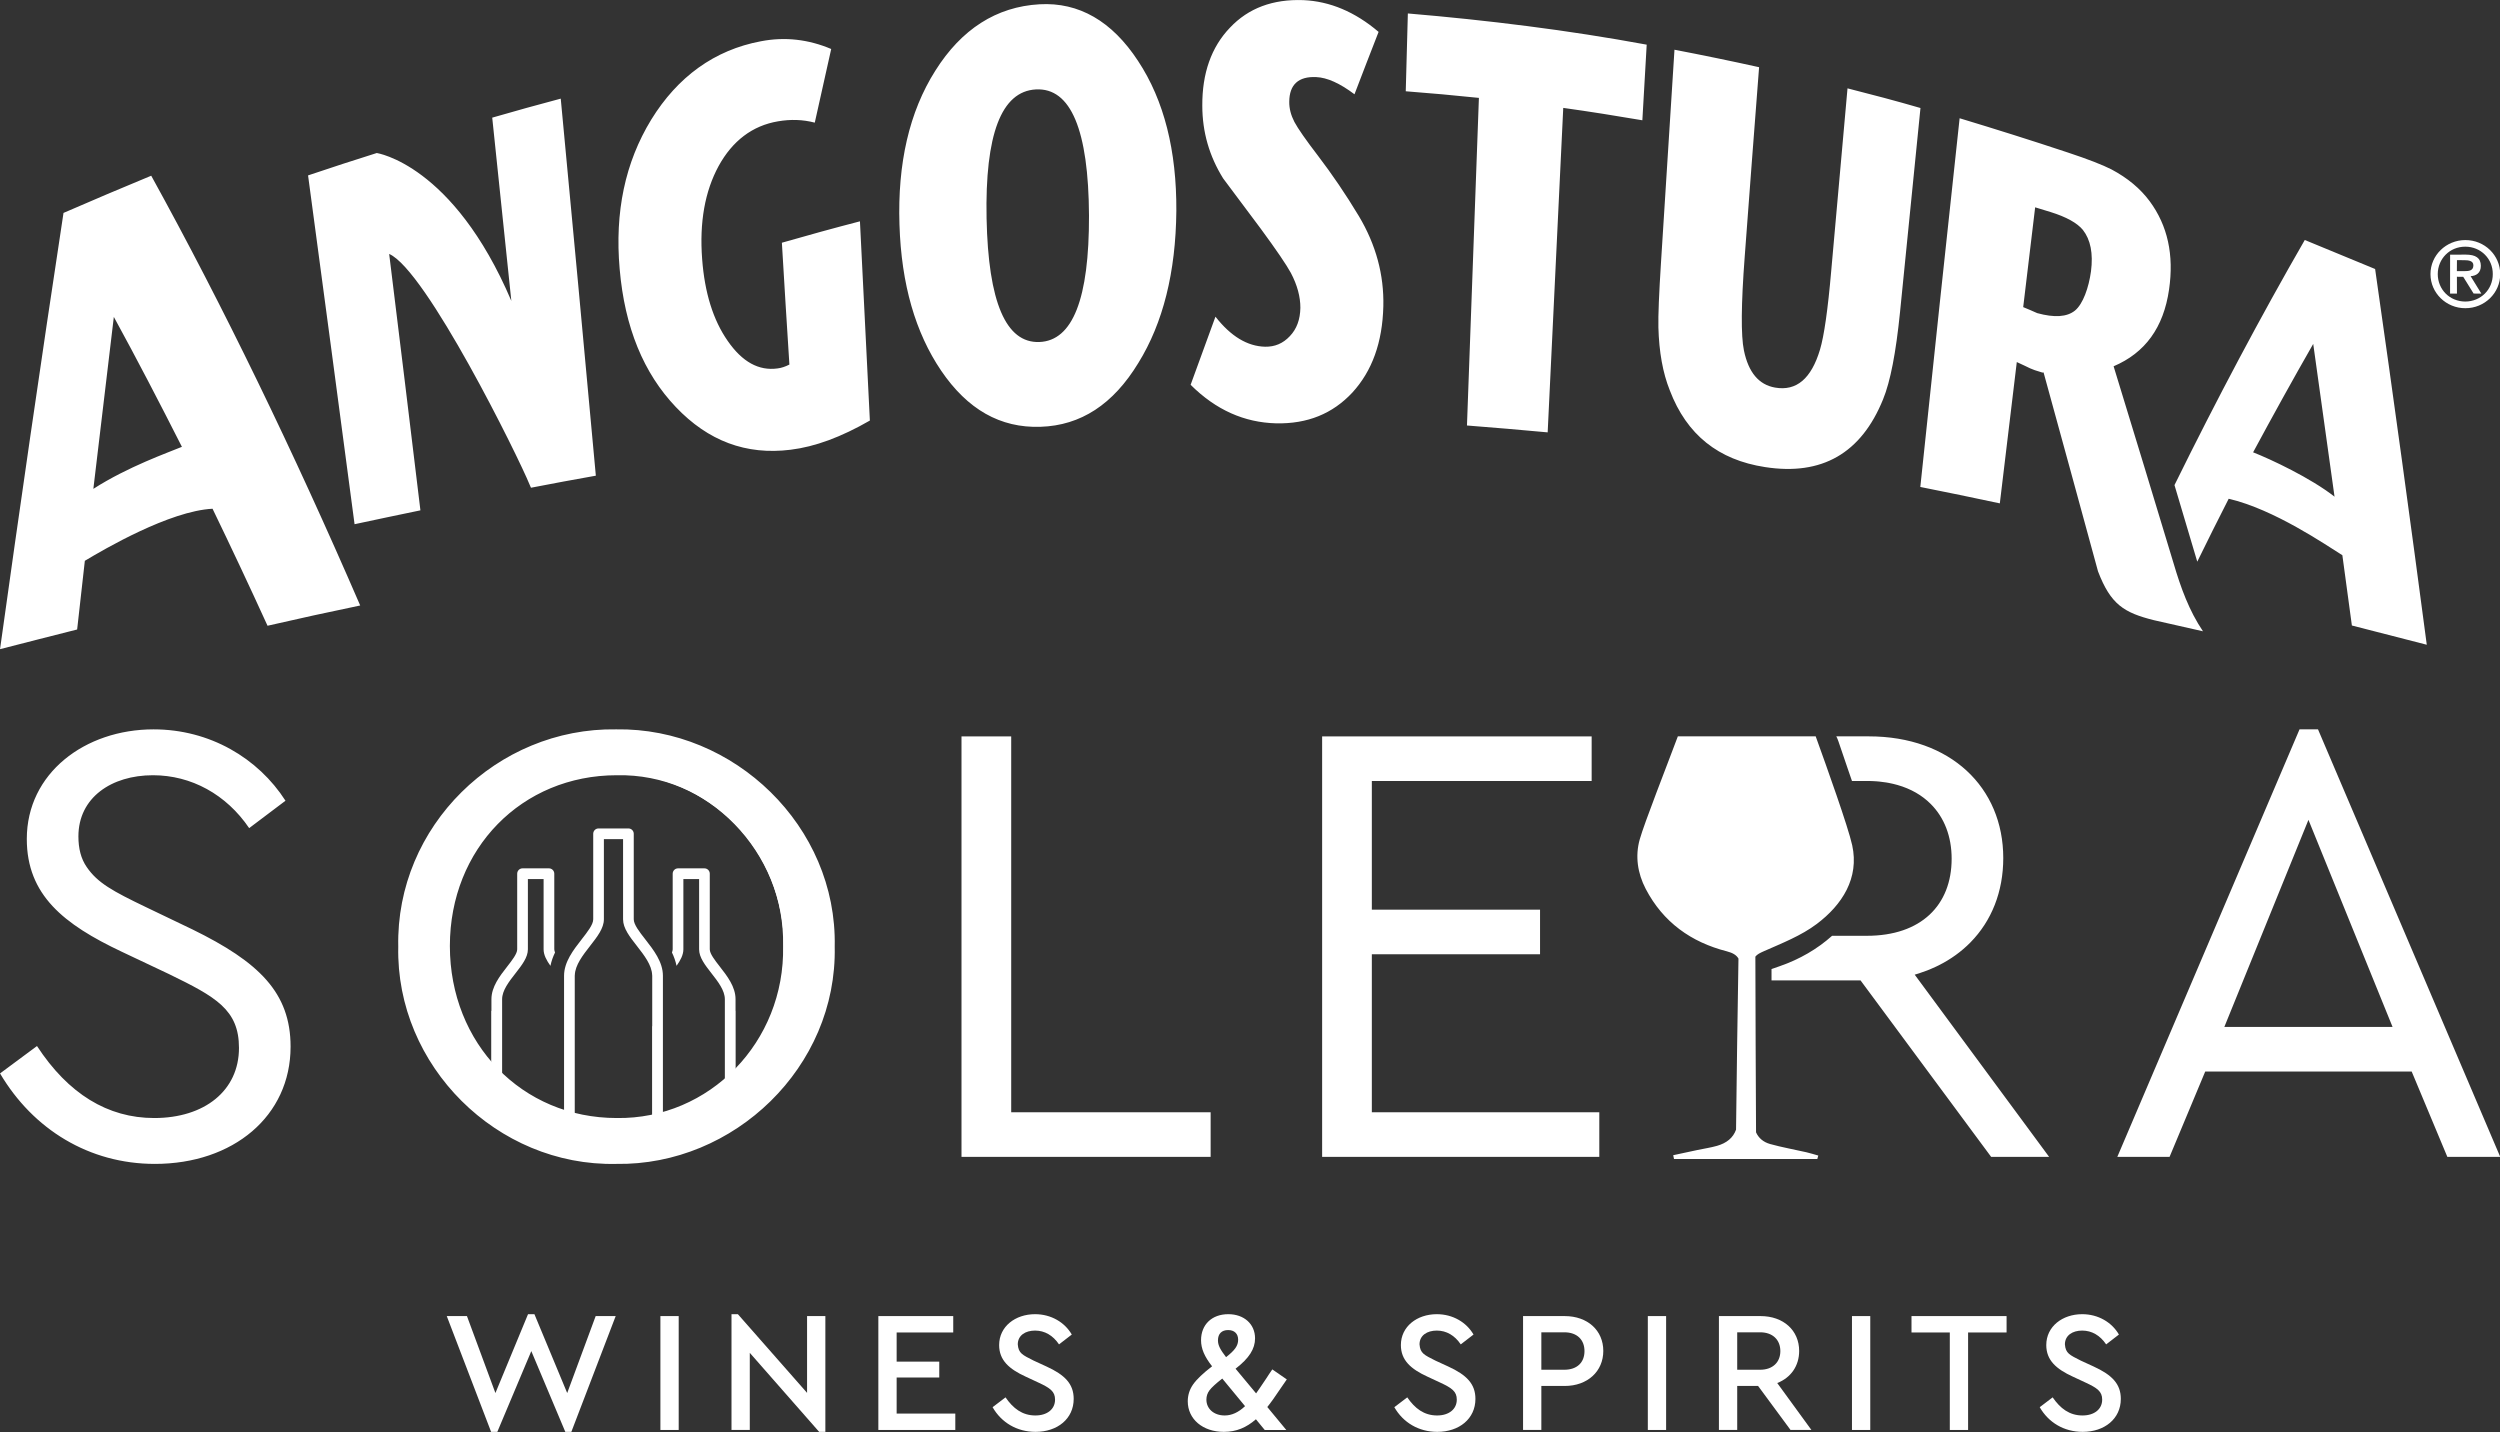 <?xml version="1.0" encoding="UTF-8" standalone="no"?>
<!DOCTYPE svg PUBLIC "-//W3C//DTD SVG 1.1//EN" "http://www.w3.org/Graphics/SVG/1.1/DTD/svg11.dtd">
<svg width="100%" height="100%" viewBox="0 0 4813 2757" version="1.1" xmlns="http://www.w3.org/2000/svg" xmlns:xlink="http://www.w3.org/1999/xlink" xml:space="preserve" xmlns:serif="http://www.serif.com/" style="fill-rule:evenodd;clip-rule:evenodd;stroke-linejoin:round;stroke-miterlimit:2;">
    <rect x="0" y="0" width="4813" height="2757" fill="#333333" stroke="none"/>
    <g transform="matrix(1,0,0,1,-841.562,-835.467)">
        <g id="Logo-Artwork" serif:id="Logo Artwork" transform="matrix(4.167,0,0,4.167,0,0)">
            <g transform="matrix(1,0,0,1,541.832,581.297)">
                <path d="M0,113.942L0,86.22L-0.044,86.22L-0.044,80.856C-0.044,75.094 -3.903,70.146 -7.302,65.791C-9.586,62.861 -11.949,59.843 -11.949,57.807L-11.949,22.853C-11.949,21.491 -13.046,20.384 -14.419,20.384L-26.616,20.384C-27.979,20.384 -29.085,21.491 -29.085,22.853L-29.085,57.807C-29.085,58.241 -29.236,58.737 -29.421,59.259C-28.492,61.188 -27.757,63.242 -27.297,65.428C-25.509,62.896 -24.146,60.391 -24.146,57.807L-24.146,25.323L-16.879,25.323L-16.879,57.807C-16.879,61.543 -14.118,65.083 -11.197,68.827C-8.134,72.74 -4.983,76.794 -4.983,80.856L-4.983,118.722C-13.224,125.989 -22.934,131.512 -33.6,134.725L-33.6,70.013C-33.6,63.605 -37.928,58.064 -41.751,53.178C-44.487,49.673 -47.071,46.363 -47.071,43.937L-47.071,4.417C-47.071,3.045 -48.178,1.947 -49.541,1.947L-63.34,1.947C-64.703,1.947 -65.8,3.045 -65.8,4.417L-65.8,43.937C-65.8,46.353 -68.394,49.664 -71.129,53.17C-74.944,58.064 -79.272,63.605 -79.272,70.013L-79.272,134.788C-89.974,131.61 -99.684,126.113 -107.889,118.881L-107.889,80.856C-107.889,76.794 -104.729,72.74 -101.675,68.827C-98.746,65.083 -95.983,61.543 -95.983,57.807L-95.983,25.323L-88.725,25.323L-88.725,57.807C-88.725,60.391 -87.363,62.896 -85.565,65.428C-85.115,63.242 -84.38,61.188 -83.441,59.259C-83.636,58.737 -83.787,58.241 -83.787,57.807L-83.787,22.853C-83.787,21.491 -84.893,20.384 -86.256,20.384L-98.453,20.384C-99.816,20.384 -100.923,21.491 -100.923,22.853L-100.923,57.807C-100.923,59.843 -103.286,62.861 -105.569,65.791C-108.968,70.146 -112.828,75.094 -112.828,80.856L-112.828,86.22L-112.925,86.22L-112.925,114.048C-126.901,99.329 -135.381,79.086 -135.151,56.975C-135.833,12.356 -100.064,-24.147 -56.462,-23.36C-12.861,-24.147 22.917,12.879 22.235,56.984C22.588,79.042 14.021,99.24 0,113.942M-38.539,93.301L-38.601,93.301L-38.601,136.035C-44.354,137.337 -50.32,138.001 -56.462,137.885C-62.623,138.001 -68.598,137.345 -74.333,136.062L-74.333,70.013C-74.333,69.889 -74.307,69.756 -74.298,69.632C-74.112,65.056 -70.625,60.56 -67.235,56.206C-63.96,52.018 -60.871,48.062 -60.871,43.937L-60.871,6.877L-52.01,6.877L-52.01,43.937C-52.01,48.062 -48.921,52.018 -45.638,56.213C-42.239,60.56 -38.76,65.056 -38.574,69.632C-38.565,69.756 -38.539,69.889 -38.539,70.013L-38.539,93.301ZM-56.719,-31.467C-104.569,-32.512 -144.834,8.009 -144.046,57.427C-144.48,84.663 -132.177,109.455 -112.925,125.9C-111.296,127.29 -109.614,128.609 -107.889,129.875C-102.428,133.893 -96.515,137.283 -90.239,139.912C-89.416,140.257 -88.575,140.585 -87.734,140.904C-84.973,141.957 -82.149,142.878 -79.272,143.629C-77.644,144.063 -75.997,144.453 -74.333,144.79C-68.624,145.913 -62.729,146.454 -56.719,146.32C-50.523,146.454 -44.434,145.861 -38.539,144.648C-36.875,144.302 -35.228,143.904 -33.6,143.462C-30.741,142.682 -27.925,141.754 -25.182,140.682C-24.527,140.434 -23.872,140.187 -23.226,139.912C-16.738,137.204 -10.622,133.69 -4.983,129.521C-3.275,128.255 -1.611,126.919 0,125.538C19.19,109.092 31.564,84.467 31.13,57.427C31.909,8.275 -9.135,-32.255 -56.719,-31.467" style="fill:white;fill-rule:nonzero;"/>
            </g>
            <g transform="matrix(1,0,0,1,1143.18,355.295)">
                <path d="M0,-10.13C-2.145,-11.113 -4.352,-12.019 -6.481,-12.905C-4.673,-28.322 -2.808,-43.708 -0.959,-59.015C1.4,-58.31 3.777,-57.544 6.103,-56.855C13.474,-54.57 18.473,-51.767 21.094,-48.582C24.646,-44.045 25.902,-37.692 24.84,-29.452C23.811,-21.909 21.141,-14.328 17.424,-11.302C13.729,-8.326 7.942,-7.948 0,-10.13M63.008,105.498C54.025,75.746 44.8,45.433 35.287,14.427C49.854,8.219 58.362,-3.409 60.914,-21.063C63.216,-37.043 60.283,-50.536 51.958,-61.828C47.647,-67.631 41.81,-72.547 34.301,-76.531C30.257,-78.593 23.568,-81.222 14.128,-84.344C-2.486,-89.869 -19.201,-95.133 -35.854,-100.166C-41.967,-43.727 -48.003,13.041 -54.013,70.182C-41.683,72.631 -29.493,75.147 -17.283,77.764C-14.635,55.898 -12.063,34.182 -9.441,12.474C-2.497,15.585 -3.955,15.458 2.364,17.325C2.547,17.314 2.743,17.315 2.932,17.279C11.489,48.452 19.924,79.143 28.089,109.192C33.95,124.494 40.079,128.269 53.921,131.736C61.523,133.447 69.084,135.144 76.583,136.864C70.183,127.413 66.301,116.672 63.008,105.498M-696.491,69.209C-696.316,69.665 -696.084,70.102 -695.906,70.537C-685.904,68.611 -675.971,66.728 -665.936,64.973C-671.265,6.678 -676.691,-51.429 -682.153,-109.228C-692.729,-106.411 -703.272,-103.508 -713.808,-100.445C-710.875,-72.321 -707.917,-44.072 -704.979,-15.781C-731.902,-79.024 -767.197,-84.06 -767.133,-84.107C-777.79,-80.753 -788.333,-77.33 -798.893,-73.759C-791.74,-20.535 -784.58,33.181 -777.41,87.393C-767.343,85.21 -757.147,83.115 -746.986,80.985C-751.775,41.264 -756.552,1.813 -761.421,-37.477C-744.413,-30.091 -701.815,56.075 -696.491,69.209M99.737,54.176C108.966,37.055 118.202,20.33 127.512,4.087C130.879,27.972 134.136,51.46 137.358,74.677C126.433,66.076 107.881,57.365 99.737,54.176M140.974,101.712C142.421,112.639 143.909,123.435 145.372,134.188C156.903,137.148 168.477,140.09 179.975,143.081C172.633,87.486 164.714,29.598 156.11,-30.512C145.26,-35.026 134.418,-39.506 123.614,-43.922C103.131,-8.373 83.052,29.438 63.414,69.318C66.935,81.214 70.478,92.988 73.939,104.698C78.753,94.883 83.57,85.171 88.457,75.631C109.486,80.517 133.249,96.908 140.974,101.712M-857.175,51.64C-863.454,54.257 -882.165,60.822 -898.09,71.057C-894.991,44.943 -891.786,18.409 -888.629,-8.387C-878.025,10.993 -867.588,31.094 -857.175,51.64M-843.025,80.242C-834.483,97.905 -826.012,115.888 -817.619,134.305C-803.378,131.032 -789.129,127.91 -774.806,124.944C-805.804,53.308 -838.063,-13.268 -871.355,-73.615C-884.933,-68.025 -898.388,-62.268 -911.883,-56.426C-922.548,13.753 -932.272,80.976 -941.208,145.123C-929.351,142.101 -917.5,139.008 -905.579,136.034C-904.4,125.471 -903.168,114.91 -902.024,104.299C-893.247,99.036 -862.952,81.286 -843.025,80.242M-53.944,-104.898C-65.181,-108.164 -76.351,-111.118 -87.651,-113.982C-90.143,-85.927 -92.635,-57.767 -95.182,-29.612C-96.738,-11.612 -98.495,0.48 -100.361,6.737C-104.375,20.117 -111.204,26.001 -121.122,24.27C-128.622,22.947 -133.396,17.291 -135.502,7.132C-136.928,0.278 -136.809,-14.203 -135.147,-36.202C-132.944,-65.395 -130.789,-94.644 -128.5,-123.753C-141.49,-126.628 -154.516,-129.316 -167.596,-131.824C-169.666,-99.198 -171.748,-66.499 -173.802,-33.84C-174.742,-19.116 -175.155,-8.986 -175.025,-3.559C-174.729,7.729 -173.002,17.455 -169.758,25.545C-161.92,46.149 -147.236,57.69 -125.788,60.992C-99.439,65.103 -81.317,54.591 -71.228,29.708C-67.845,21.465 -65.279,8.132 -63.407,-10.416C-60.248,-41.99 -57.119,-73.525 -53.944,-104.898M-180.429,-134.165C-217.012,-140.922 -253.916,-145.456 -290.778,-148.581C-291.097,-136.651 -291.423,-124.677 -291.75,-112.63C-280.461,-111.777 -269.237,-110.739 -257.952,-109.575C-259.796,-59.112 -261.621,-8.667 -263.466,41.784C-251.023,42.791 -238.618,43.765 -226.182,44.961C-223.812,-5.031 -221.38,-55.024 -218.984,-104.951C-206.802,-103.254 -194.655,-101.307 -182.434,-99.231C-181.802,-110.89 -181.058,-122.511 -180.429,-134.165M-313.402,-54.944C-319.467,-65.031 -325.812,-74.337 -332.334,-82.89C-337.863,-90.098 -341.517,-95.338 -343.188,-98.449C-344.795,-101.584 -345.612,-104.659 -345.572,-107.755C-345.533,-115.715 -341.302,-119.573 -333.104,-119.18C-328.098,-118.966 -322.227,-116.365 -315.435,-111.239C-311.735,-120.892 -308.054,-130.485 -304.297,-140.061C-315.184,-149.341 -326.808,-154.201 -339.069,-154.741C-353.102,-155.253 -364.433,-151.079 -372.986,-141.992C-381.59,-133.014 -385.835,-120.943 -385.745,-105.917C-385.722,-93.779 -382.515,-82.651 -376.106,-72.361C-368.988,-62.798 -363.196,-55.022 -358.749,-49.145C-351.424,-39.18 -346.839,-32.412 -344.831,-28.718C-341.865,-23.083 -340.416,-17.681 -340.433,-12.582C-340.526,-7.2 -342.107,-2.828 -345.305,0.516C-348.479,3.902 -352.269,5.475 -356.751,5.391C-364.912,5.182 -372.533,0.63 -379.668,-8.489C-383.507,2.009 -387.295,12.494 -391.142,22.983C-379.433,34.636 -366.312,40.414 -351.614,40.79C-337.187,41.084 -325.549,36.376 -316.388,26.539C-307.307,16.617 -302.512,3.439 -302.105,-13.3C-301.763,-27.821 -305.505,-41.696 -313.402,-54.944M-461.048,3.216C-476.478,3.749 -484.622,-15.148 -485.413,-53.927C-486.166,-92.694 -478.609,-112.619 -462.632,-113.485C-446.479,-114.351 -438.303,-94.755 -438.092,-55.226C-438.005,-16.732 -445.607,2.64 -461.048,3.216M-415.433,-126.655C-427.478,-145.031 -442.73,-153.851 -460.926,-152.823C-480.915,-151.7 -497.049,-141.282 -509.072,-122.17C-521.163,-103.105 -526.567,-79.249 -525.659,-51.041C-524.798,-23.355 -518.258,-1.067 -506.417,16.424C-494.237,34.364 -479.083,43.01 -460.497,42.388C-441.887,41.783 -426.921,32.054 -415.258,12.835C-403.899,-5.564 -398,-28.942 -397.737,-57.364C-397.585,-85.096 -403.332,-108.331 -415.433,-126.655M-543.917,-52.545C-556.073,-49.393 -568.039,-46.087 -579.985,-42.657C-578.906,-23.952 -577.696,-5.134 -576.511,13.631C-578.407,14.598 -580.222,15.21 -581.971,15.417C-590.675,16.624 -598.302,12.398 -605.009,2.715C-611.73,-6.915 -615.667,-19.531 -616.827,-35.133C-618.107,-52.118 -615.558,-66.401 -609.21,-78.087C-602.829,-89.716 -593.602,-96.756 -581.735,-98.749C-575.955,-99.74 -570.306,-99.585 -564.786,-98.134C-562.231,-109.416 -559.728,-120.808 -557.196,-132.164C-567.713,-136.616 -578.562,-137.885 -589.678,-135.734C-611.179,-131.704 -628.164,-119.284 -640.325,-99.556C-652.45,-79.718 -657.235,-56.818 -654.933,-30.551C-652.604,-3.475 -643.867,17.612 -628.981,33.253C-614.095,48.913 -596.543,55.563 -575.933,52.983C-564.652,51.607 -552.535,47.112 -539.333,39.499C-540.904,8.774 -542.403,-21.915 -543.917,-52.545" style="fill:white;fill-rule:nonzero;"/>
            </g>
            <g transform="matrix(1,0,0,1,486.414,861.157)">
                <path d="M0,-52.617L-20.489,0.876L-23.279,0.876L-38.984,-36.434L-54.688,0.876L-57.559,0.876L-78.047,-52.617L-68.719,-52.617L-55.566,-17.06L-40.499,-53.493L-37.549,-53.493L-22.401,-17.06L-9.248,-52.617L0,-52.617Z" style="fill:white;fill-rule:nonzero;"/>
            </g>
            <g transform="matrix(1,0,0,1,0,607.696)">
                <rect x="507.071" y="200.844" width="8.45" height="52.616" style="fill:white;"/>
            </g>
            <g transform="matrix(1,0,0,1,583.285,861.157)">
                <path d="M0,-52.617L0,0.876L-2.869,0.876L-34.917,-35.637L-34.917,-0.001L-43.367,-0.001L-43.367,-53.493L-40.418,-53.493L-8.45,-17.14L-8.45,-52.617L0,-52.617Z" style="fill:white;fill-rule:nonzero;"/>
            </g>
            <g transform="matrix(1,0,0,1,607.767,861.156)">
                <path d="M0,-52.616L34.598,-52.616L34.598,-45.042L8.45,-45.042L8.45,-31.57L28.141,-31.57L28.141,-24.236L8.45,-24.236L8.45,-7.573L35.555,-7.573L35.555,0L0,0L0,-52.616Z" style="fill:white;fill-rule:nonzero;"/>
            </g>
            <g transform="matrix(1,0,0,1,666.524,823.608)">
                <path d="M0,22.481C3.508,27.584 7.734,30.851 13.792,30.851C19.213,30.851 22.88,27.982 22.88,23.516C22.88,19.771 20.648,18.175 15.147,15.625L9.328,12.915C1.674,9.407 -2.949,5.34 -2.949,-1.674C-2.949,-10.285 4.544,-15.944 13.632,-15.944C21.046,-15.944 27.345,-12.198 30.613,-6.538L24.714,-1.993C21.924,-6.139 18.097,-8.372 13.632,-8.372C9.168,-8.372 5.661,-6.139 5.661,-1.993C5.98,2.153 7.812,2.871 12.995,5.501L18.895,8.211C27.425,12.117 31.491,16.262 31.491,23.199C31.491,32.365 23.997,38.425 13.871,38.425C5.262,38.425 -1.913,34.121 -5.979,27.024L0,22.481Z" style="fill:white;fill-rule:nonzero;"/>
            </g>
            <g transform="matrix(1,0,0,1,768.415,842.184)">
                <path d="M0,-14.67C4.067,-17.858 5.581,-19.932 5.581,-22.722C5.581,-25.512 3.827,-27.187 0.958,-27.187C-1.993,-27.187 -3.747,-25.512 -3.747,-22.403C-3.747,-20.091 -2.63,-18.099 0,-14.67M-1.753,-4.783C-4.704,-2.474 -6.696,-0.64 -7.653,0.638C-8.609,1.913 -9.088,3.348 -9.088,4.94C-9.088,9.166 -5.66,12.275 -0.638,12.275C2.632,12.275 5.741,10.842 8.77,7.971L-1.753,-4.783ZM25.75,-1.038C22.721,3.507 20.489,6.616 19.053,8.368L27.824,18.973L17.858,18.973L13.792,14.029C9.408,17.856 4.783,19.85 -1.035,19.85C-10.762,19.85 -17.697,13.949 -17.697,5.738C-17.697,2.947 -16.9,0.317 -15.227,-2.073C-13.552,-4.466 -10.602,-7.257 -6.458,-10.444C-9.964,-14.909 -11.56,-18.576 -11.56,-22.482C-11.56,-29.738 -6.536,-34.52 1.036,-34.52C8.292,-34.52 13.393,-29.976 13.393,-23.359C13.393,-18.496 10.683,-14.191 4.386,-9.329L13.873,2.071C14.59,1.115 16.184,-1.276 18.814,-5.184C19.374,-6.061 20.169,-7.335 21.366,-9.01L28.062,-4.386L25.75,-1.038Z" style="fill:white;fill-rule:nonzero;"/>
            </g>
            <g transform="matrix(1,0,0,1,852.131,823.608)">
                <path d="M0,22.481C3.508,27.584 7.733,30.851 13.792,30.851C19.213,30.851 22.88,27.982 22.88,23.516C22.88,19.771 20.648,18.175 15.147,15.625L9.328,12.915C1.674,9.407 -2.949,5.34 -2.949,-1.674C-2.949,-10.285 4.545,-15.944 13.632,-15.944C21.046,-15.944 27.345,-12.198 30.612,-6.538L24.714,-1.993C21.924,-6.139 18.097,-8.372 13.632,-8.372C9.168,-8.372 5.661,-6.139 5.661,-1.993C5.979,2.153 7.812,2.871 12.995,5.501L18.895,8.211C27.425,12.117 31.49,16.262 31.49,23.199C31.49,32.365 23.996,38.425 13.871,38.425C5.262,38.425 -1.913,34.121 -5.979,27.024L0,22.481Z" style="fill:white;fill-rule:nonzero;"/>
            </g>
            <g transform="matrix(1,0,0,1,924.682,836.362)">
                <path d="M0,-3.028C5.979,-3.028 9.327,-6.456 9.327,-11.639C9.327,-16.82 5.979,-20.328 0,-20.328L-10.604,-20.328L-10.604,-3.028L0,-3.028ZM-19.054,-27.822L0.16,-27.822C10.763,-27.822 18.017,-21.206 18.017,-11.717C18.017,-2.311 10.763,4.466 0.16,4.466L-10.604,4.466L-10.604,24.794L-19.054,24.794L-19.054,-27.822Z" style="fill:white;fill-rule:nonzero;"/>
            </g>
            <g transform="matrix(1,0,0,1,0,607.696)">
                <rect x="963.271" y="200.844" width="8.45" height="52.616" style="fill:white;"/>
            </g>
            <g transform="matrix(1,0,0,1,1004.57,836.362)">
                <path d="M0,-3.028L10.604,-3.028C16.423,-3.028 19.93,-6.536 19.93,-11.639C19.93,-16.82 16.423,-20.328 10.604,-20.328L0,-20.328L0,-3.028ZM24.635,24.794L9.647,4.466L0,4.466L0,24.794L-8.45,24.794L-8.45,-27.822L10.762,-27.822C21.365,-27.822 28.62,-21.206 28.62,-11.717C28.62,-4.783 24.793,0.638 18.496,3.111L34.28,24.794L24.635,24.794Z" style="fill:white;fill-rule:nonzero;"/>
            </g>
            <g transform="matrix(1,0,0,1,0,607.696)">
                <rect x="1057.59" y="200.844" width="8.45" height="52.616" style="fill:white;"/>
            </g>
            <g transform="matrix(1,0,0,1,1102.79,853.582)">
                <path d="M0,-37.468L-17.698,-37.468L-17.698,-45.042L26.229,-45.042L26.229,-37.468L8.45,-37.468L8.45,7.574L0,7.574L0,-37.468Z" style="fill:white;fill-rule:nonzero;"/>
            </g>
            <g transform="matrix(1,0,0,1,1150.31,823.608)">
                <path d="M0,22.481C3.507,27.584 7.732,30.851 13.791,30.851C19.212,30.851 22.879,27.982 22.879,23.516C22.879,19.771 20.647,18.175 15.146,15.625L9.326,12.915C1.674,9.407 -2.95,5.34 -2.95,-1.674C-2.95,-10.285 4.543,-15.944 13.633,-15.944C21.046,-15.944 27.344,-12.198 30.612,-6.538L24.713,-1.993C21.923,-6.139 18.097,-8.372 13.633,-8.372C9.168,-8.372 5.66,-6.139 5.66,-1.993C5.979,2.153 7.812,2.871 12.995,5.501L18.894,8.211C27.424,12.117 31.489,16.262 31.489,23.199C31.489,32.365 23.995,38.425 13.871,38.425C5.261,38.425 -1.914,34.121 -5.979,27.024L0,22.481Z" style="fill:white;fill-rule:nonzero;"/>
            </g>
            <g transform="matrix(1,0,0,1,1340.95,314.497)">
                <path d="M0,25.318C-7.212,25.295 -12.69,19.764 -12.722,12.641C-12.697,5.549 -7.188,-0.043 -0.01,-0.036C7.154,-0.043 12.761,5.559 12.702,12.628C12.739,19.757 7.148,25.297 0,25.318M0.011,-3.088C-8.833,-3.088 -16.125,3.938 -16.084,12.665C-16.084,21.337 -8.84,28.42 0.011,28.388C8.976,28.42 16.14,21.313 16.146,12.648C16.116,3.918 8.951,-3.102 0.011,-3.088" style="fill:white;fill-rule:nonzero;"/>
            </g>
            <g transform="matrix(1,0,0,1,1337.06,328.508)">
                <path d="M0,-2.733L0.038,-7.836L3.61,-7.797C5.372,-7.795 7.646,-7.508 7.626,-5.444C7.636,-2.949 5.63,-2.736 3.335,-2.733L0,-2.733ZM11.074,-5.213C11.046,-8.872 8.676,-10.344 4.112,-10.379L-3.128,-10.34L-3.142,7.639L0.038,7.646L0.018,-0.145L2.929,-0.131L7.732,7.612L11.314,7.646L6.353,-0.417C8.882,-0.554 11.104,-1.896 11.074,-5.213" style="fill:white;fill-rule:nonzero;"/>
            </g>
            <g transform="matrix(1,0,0,1,1019.76,546.954)">
                <path d="M0,182.089C-3.13,181.219 -5.35,179.289 -6.49,176.689C-6.68,151.549 -6.689,120.799 -6.8,95.509C-5.96,94.429 -4.59,93.778 -2.859,93.009C5.53,89.299 14.351,85.859 21.57,80.419C33.3,71.579 41.26,59.238 37.94,44.079C36.061,35.509 26.16,7.849 21.07,-6.251L-42.62,-6.251C-47.67,7.289 -58.09,33.738 -60.24,41.399C-62.38,49.028 -61.26,56.939 -57.47,64.209C-49.439,79.619 -36.479,88.839 -20.029,93.049C-17.189,93.778 -15.52,94.829 -14.609,96.429C-15.04,120.759 -15.43,151.198 -15.729,175.459C-17.09,179.238 -20.069,181.669 -24.56,182.948C-27.51,183.778 -30.569,184.219 -33.58,184.859C-37.31,185.649 -41.029,186.459 -44.76,187.259C-44.64,187.849 -44.51,188.439 -44.39,189.028L21.811,189.028C21.971,188.499 22.12,187.959 22.271,187.419C20.44,186.908 18.63,186.329 16.78,185.899C11.19,184.619 5.521,183.629 0,182.089M108.49,160.349L95.71,143.019L88.5,133.249L76.271,116.669L66.811,103.849L66.82,103.849C67.471,103.658 68.11,103.469 68.74,103.259L68.75,103.259C70.021,102.849 71.271,102.408 72.48,101.939L72.49,101.939C72.95,101.759 73.4,101.579 73.851,101.389C74.75,101.009 75.63,100.619 76.49,100.219C76.931,100.019 77.36,99.809 77.78,99.599C83.46,96.769 88.42,93.169 92.58,88.929C102.33,79.009 107.73,65.528 107.73,49.969C107.73,17.299 83.3,-6.251 45.62,-6.251L30.59,-6.251C30.96,-5.552 31.28,-4.811 31.55,-4.001C32.891,0.039 34.311,4.149 35.681,8.119L35.721,8.249C36.42,10.269 37.13,12.309 37.83,14.359L44.73,14.359C46.2,14.359 47.63,14.408 49.03,14.509C49.49,14.539 49.95,14.579 50.41,14.629C51.51,14.738 52.59,14.879 53.641,15.049C54.04,15.109 54.44,15.189 54.83,15.259C56.221,15.528 57.57,15.849 58.88,16.219C65.08,17.988 70.221,20.988 74.2,24.969C80.5,31.259 83.88,40.009 83.88,50.269C83.88,71.759 69.76,85.889 44.73,85.889L28.641,85.889C21.8,92.009 13.7,96.719 4.46,99.929L0.66,101.259L0.66,106.499L41.79,106.499L53.45,122.249L64.07,136.599L73.7,149.619L83.44,162.769L92.24,174.669L102.141,188.039L128.92,188.039L114.811,168.908L108.49,160.349ZM287.586,127.988L248.728,32.315L209.87,127.988L287.586,127.988ZM337.335,188.04L312.902,188.04L296.417,148.593L201.039,148.593L184.555,188.04L160.415,188.04L244.606,-9.485L253.144,-9.485L337.335,188.04ZM-183.999,94.43L-106.284,94.43L-106.284,73.822L-183.999,73.822L-183.999,14.359L-82.44,14.359L-82.44,-6.246L-206.961,-6.246L-206.961,188.04L-78.907,188.04L-78.907,167.434L-183.999,167.434L-183.999,94.43ZM-350.614,-6.246L-373.576,-6.246L-373.576,188.04L-258.474,188.04L-258.474,167.434L-350.614,167.434L-350.614,-6.246ZM-455.998,90.603C-455.114,46.74 -490.146,10.825 -532.83,11.709C-576.691,11.709 -609.956,45.563 -609.956,90.603C-609.956,135.643 -576.691,170.084 -532.83,170.084C-490.146,170.673 -455.114,135.054 -455.998,90.603M-432.154,90.898C-430.976,146.533 -478.665,192.162 -533.124,191.278C-588.172,192.456 -634.978,145.944 -633.801,90.898C-634.978,35.26 -588.172,-10.367 -533.124,-9.485C-478.665,-10.367 -430.976,35.26 -432.154,90.898M-683.549,137.115C-683.549,169.2 -710.043,191.278 -746.25,191.278C-776.57,191.278 -802.477,175.382 -817.784,149.477L-800.71,136.82C-786.286,158.898 -768.035,170.084 -746.544,170.084C-723.289,170.084 -707.392,157.425 -707.392,137.702C-707.392,120.04 -717.99,114.153 -739.773,103.555L-761.557,93.252C-788.346,80.594 -805.419,67.052 -805.419,41.147C-805.419,10.825 -778.632,-9.485 -746.838,-9.485C-720.935,-9.485 -698.562,3.761 -685.903,23.485L-702.682,36.142C-713.281,20.54 -729.471,11.709 -747.133,11.709C-766.268,11.709 -781.576,22.012 -781.576,39.969C-781.576,45.563 -780.397,50.274 -777.749,54.1C-772.744,61.459 -765.679,65.286 -750.371,72.646L-728.883,82.948C-698.268,97.962 -683.549,112.092 -683.549,137.115" style="fill:white;fill-rule:nonzero;"/>
            </g>
        </g>
    </g>
</svg>

